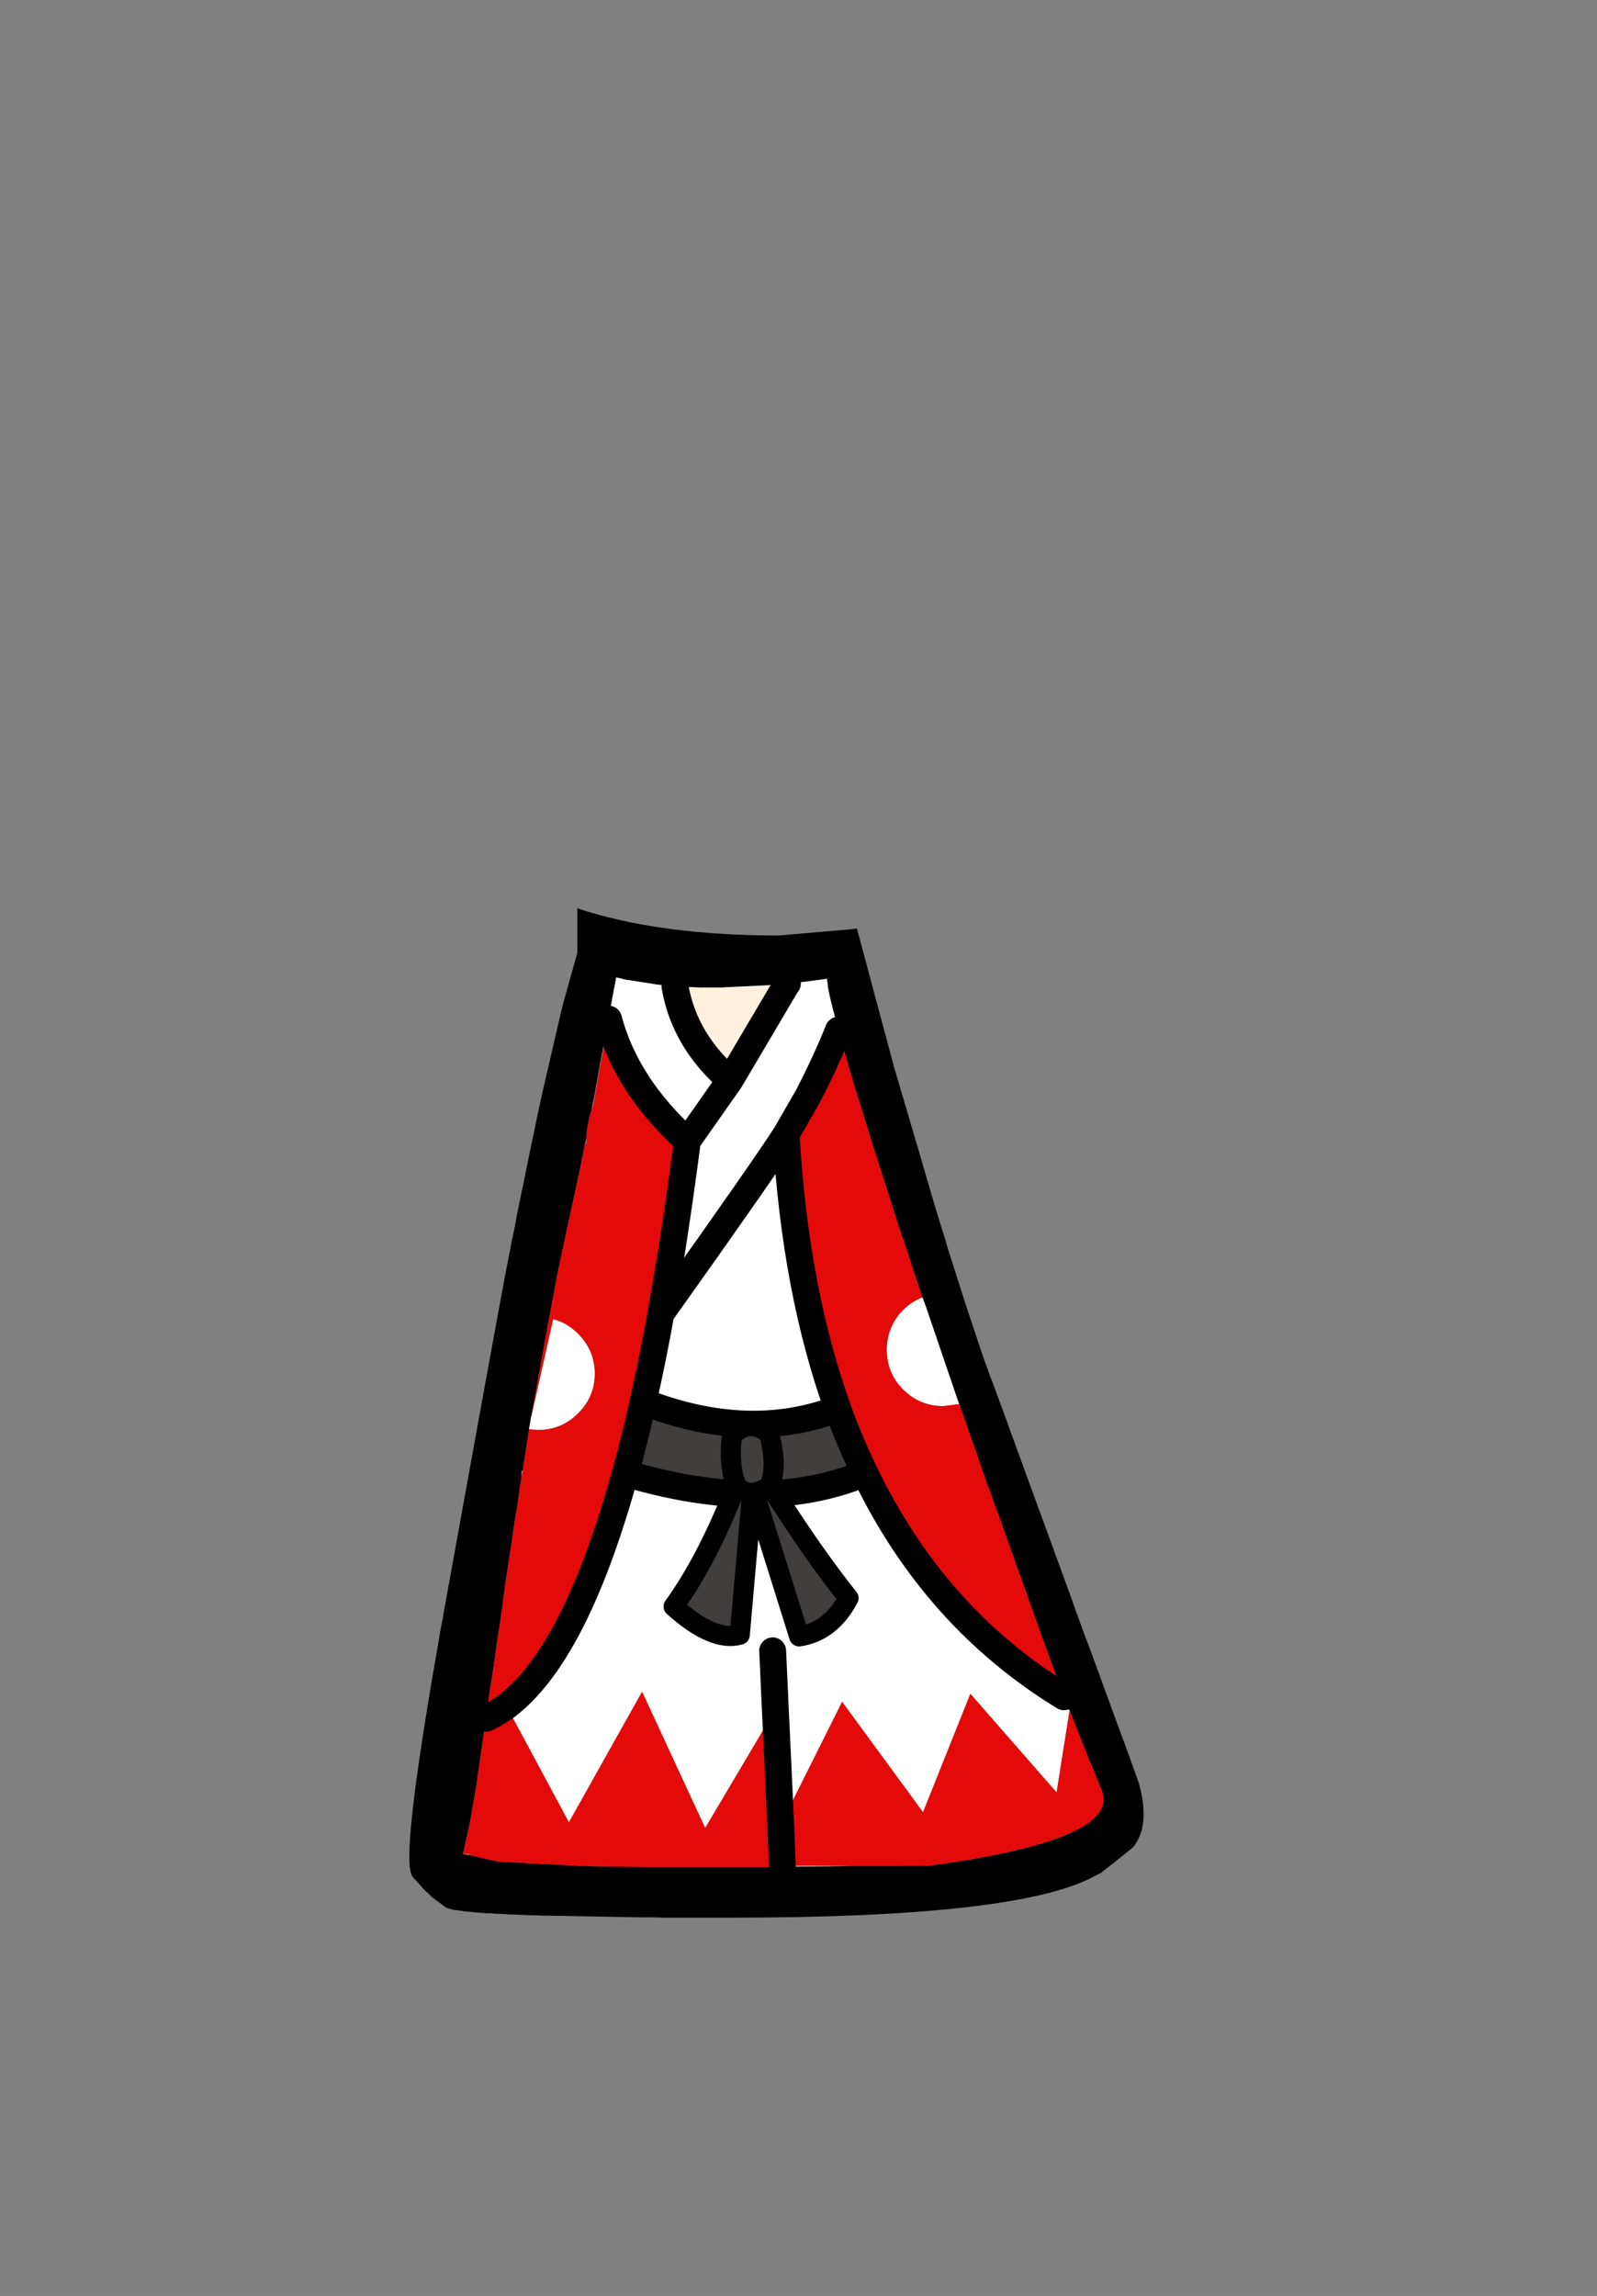 <?xml version="1.0" encoding="UTF-8" standalone="no"?>
<svg xmlns:xlink="http://www.w3.org/1999/xlink" height="342.0px" width="237.9px" xmlns="http://www.w3.org/2000/svg">
  <rect width="100%" height="100%" fill="#808080" stroke="none"/>
  <g transform="matrix(1, 0, 0, 1, 118.05, 273.9)">
    <use height="150.35" transform="matrix(1.0, 0.0, 0.0, 1.0, -57.05, -138.6)" width="109.35" xlink:href="#shape0"/>
  </g>
  <defs>
    <g id="shape0" transform="matrix(1, 0, 0, 1, 57.05, 138.6)">
      <path d="M6.85 -120.45 L6.7 -120.9 6.15 -123.1 Q5.55 -125.35 5.3 -126.75 L5.15 -128.0 5.15 -128.1 4.8 -128.05 1.0 -127.55 0.1 -127.45 -0.75 -127.4 -0.95 -127.35 -1.6 -127.3 -1.65 -127.3 -1.9 -127.3 -2.65 -127.2 -3.0 -127.2 -3.35 -127.15 -9.6 -126.85 -9.75 -126.85 -10.45 -126.8 -12.5 -126.8 -12.75 -126.8 -13.1 -126.8 -13.5 -126.8 -13.75 -126.8 -17.5 -126.95 -18.7 -127.05 -19.75 -127.2 -20.2 -127.25 -24.35 -127.9 -24.75 -127.95 -25.2 -128.05 -25.55 -128.15 -26.25 -128.3 -27.1 -123.8 -27.3 -122.55 -27.6 -121.1 -27.75 -120.2 -28.4 -116.8 -29.55 -110.4 -29.7 -109.8 -29.85 -108.95 -29.9 -108.7 Q-30.65 -106.15 -30.7 -104.4 L-30.85 -103.6 -30.9 -103.55 -31.5 -100.5 -31.5 -100.45 -33.6 -90.8 -35.05 -83.95 -36.45 -76.45 -38.8 -63.55 -38.8 -63.4 -38.85 -63.3 -38.9 -62.9 -39.0 -62.5 -39.0 -62.4 -39.05 -62.1 -39.2 -61.3 -39.25 -61.0 -39.25 -60.85 -39.85 -57.0 -40.2 -54.8 -40.35 -54.8 -40.35 -54.0 -40.4 -53.65 -40.65 -51.95 -40.8 -50.9 -40.85 -50.8 -40.85 -50.6 -40.85 -50.45 -41.4 -47.15 -41.5 -46.5 -41.6 -45.7 -42.8 -37.8 -42.8 -37.75 -43.65 -31.45 -43.7 -31.5 -43.7 -31.45 -43.85 -30.4 -44.35 -26.8 -45.25 -20.95 -45.55 -18.75 -45.55 -18.65 -45.6 -18.1 -45.65 -17.95 -47.15 -7.55 -47.2 -7.3 -48.05 -2.35 -49.1 2.3 -49.05 2.3 -48.25 2.4 -43.8 3.4 -31.15 4.05 -27.1 4.15 -21.25 4.2 -3.3 4.2 -1.5 4.2 -0.95 4.2 8.9 4.05 20.3 4.0 21.9 3.8 25.4 3.25 25.85 3.2 30.45 2.35 30.9 2.25 33.1 1.75 Q48.3 -1.8 46.05 -7.25 L44.3 -11.55 44.25 -11.6 44.15 -11.85 41.35 -18.95 40.55 -21.1 39.9 -22.75 39.65 -23.35 38.75 -25.7 38.7 -25.9 38.65 -25.95 37.8 -28.35 37.4 -29.4 30.6 -48.5 30.5 -48.75 30.35 -49.1 30.35 -49.15 30.05 -49.95 29.95 -50.25 29.75 -50.85 29.4 -51.8 28.9 -53.1 28.6 -54.05 28.4 -54.55 27.6 -56.9 27.45 -57.35 27.35 -57.65 27.25 -57.85 27.15 -58.15 26.8 -59.15 26.15 -61.0 26.05 -61.3 25.8 -62.05 25.75 -62.2 25.0 -64.3 24.85 -64.7 24.65 -65.25 19.85 -79.35 19.75 -79.6 19.65 -79.9 19.55 -80.1 19.45 -80.45 19.35 -80.65 18.25 -83.95 16.6 -89.0 16.55 -89.1 16.4 -89.5 15.05 -93.65 14.05 -96.8 14.0 -97.0 13.0 -100.05 12.7 -101.0 12.35 -102.2 12.3 -102.25 11.2 -105.75 10.25 -108.9 10.1 -109.3 10.05 -109.45 10.05 -109.5 9.95 -109.85 9.85 -110.1 9.7 -110.55 8.3 -115.25 7.5 -118.1 7.3 -118.7 7.25 -118.95 6.85 -120.45 M-37.3 -110.95 L-34.45 -123.25 -34.05 -124.8 -32.25 -131.25 -32.2 -131.35 -32.15 -131.6 -32.05 -131.9 -32.05 -138.6 Q-19.9 -134.55 -2.0 -134.55 L8.95 -135.5 9.6 -135.6 10.9 -130.75 12.45 -124.95 15.15 -114.9 16.55 -110.15 16.65 -109.8 19.25 -101.0 19.3 -100.8 19.35 -100.65 20.8 -95.65 20.95 -95.2 21.0 -95.05 21.05 -94.9 21.05 -94.8 21.2 -94.35 21.2 -94.3 22.25 -90.9 22.7 -89.5 22.85 -89.0 22.9 -88.75 22.95 -88.55 24.3 -84.3 24.4 -83.95 24.65 -83.2 25.75 -79.75 28.3 -72.1 28.6 -71.25 28.65 -71.1 29.1 -69.9 29.2 -69.55 29.65 -68.4 30.1 -67.2 32.1 -61.75 32.2 -61.45 32.25 -61.3 41.4 -36.25 41.65 -35.55 43.95 -29.25 45.7 -24.5 47.9 -18.45 49.95 -12.9 51.6 -8.3 Q52.6 -4.7 52.2 -2.15 51.95 -0.55 51.2 0.6 L51.0 0.95 50.95 1.0 50.8 1.15 50.7 1.3 48.35 3.2 46.25 4.85 46.0 5.05 44.15 6.0 Q32.15 11.75 -9.15 11.75 L-19.45 11.75 -21.25 11.7 -22.7 11.7 -36.4 11.45 -37.15 11.45 -38.2 11.4 -38.75 11.4 -42.55 11.25 -43.0 11.2 -44.45 11.15 -44.85 11.1 -45.45 11.1 -47.45 10.95 -47.75 10.9 -48.5 10.85 -50.65 10.55 -51.45 10.3 -51.6 10.25 -53.75 8.65 -54.55 7.85 -54.75 7.7 -56.6 5.65 -56.65 5.55 -56.85 5.1 -56.95 4.6 -56.95 4.45 -57.0 4.3 Q-57.55 -0.6 -54.05 -21.6 L-53.9 -22.5 -53.85 -22.85 -52.8 -28.9 -52.75 -29.2 -52.65 -29.8 -52.55 -30.4 -52.5 -30.7 -52.3 -31.8 -52.1 -32.8 -52.05 -32.95 -52.05 -33.15 -46.95 -61.3 -45.95 -66.8 -44.55 -74.45 -42.8 -83.95 -41.9 -88.55 -41.9 -88.65 -41.35 -91.2 -41.15 -92.3 -41.05 -92.95 -40.85 -93.85 -40.3 -96.6 -40.2 -97.0 -40.05 -97.75 -38.95 -103.15 -38.45 -105.5 -37.75 -108.9 -37.3 -110.95" fill="#000000" fill-rule="evenodd" stroke="none"/>
      <path d="M-0.75 -127.4 L0.1 -127.45 1.0 -127.55 4.8 -128.05 5.15 -128.1 5.15 -128.0 5.3 -126.75 Q5.55 -125.35 6.15 -123.1 L6.7 -120.9 6.85 -120.45 Q4.95 -115.7 2.25 -110.5 L-0.95 -104.95 Q-3.9 -100.3 -19.6 -78.2 -3.9 -100.3 -0.95 -104.95 0.4 -81.75 6.75 -64.05 -6.6 -59.0 -22.25 -65.1 -20.85 -71.25 -19.6 -78.2 L-17.95 -87.85 Q-16.75 -95.5 -15.65 -103.95 L-9.3 -113.0 -15.65 -103.95 Q-24.8 -112.25 -27.4 -122.1 L-27.3 -122.55 -27.1 -123.8 -26.25 -128.3 -25.55 -128.15 -25.2 -128.05 -24.75 -127.95 -24.35 -127.9 -20.2 -127.25 -18.7 -127.05 -17.5 -126.95 Q-16.1 -118.9 -9.3 -113.0 L-0.85 -127.3 -0.8 -127.35 -0.75 -127.4 M19.35 -80.65 L19.45 -80.45 19.55 -80.1 19.65 -79.9 19.75 -79.6 19.85 -79.35 24.65 -65.25 24.85 -64.75 22.45 -64.45 Q19.0 -64.45 16.5 -66.9 14.05 -69.35 14.05 -72.85 14.05 -76.3 16.5 -78.8 17.8 -80.05 19.35 -80.65 M-39.25 -61.0 L-39.2 -61.3 -39.05 -62.1 -39.0 -62.4 -39.0 -62.5 -38.9 -62.9 -35.65 -77.4 Q-33.6 -76.9 -31.95 -75.25 -29.45 -72.75 -29.45 -69.3 -29.45 -65.8 -31.95 -63.35 -34.4 -60.9 -37.9 -60.9 L-39.25 -61.0 M10.8 -54.45 Q21.15 -32.95 40.45 -21.15 L41.25 -18.95 39.35 -6.9 26.5 -21.6 19.45 -3.95 7.4 -20.4 -1.75 -2.1 -2.55 -19.25 -13.0 -1.6 -22.4 -21.9 -33.3 -2.45 -42.6 -19.75 Q-32.3 -27.55 -24.9 -54.45 -4.2 -48.25 10.8 -54.45 M-2.95 -28.0 L-2.55 -19.25 -2.95 -28.0" fill="#ffffff" fill-rule="evenodd" stroke="none"/>
      <path d="M6.85 -120.45 L7.25 -118.95 7.3 -118.7 7.5 -118.1 8.3 -115.25 9.7 -110.55 9.85 -110.1 9.95 -109.85 10.05 -109.5 10.05 -109.45 10.1 -109.3 10.25 -108.9 11.2 -105.75 12.3 -102.25 12.35 -102.2 12.7 -101.0 13.0 -100.05 14.0 -97.0 14.05 -96.8 15.05 -93.65 16.4 -89.5 16.55 -89.1 16.6 -89.0 18.25 -83.95 19.35 -80.65 Q17.8 -80.05 16.5 -78.8 14.05 -76.3 14.05 -72.85 14.05 -69.35 16.5 -66.9 19.0 -64.45 22.45 -64.45 L24.85 -64.75 25.0 -64.3 25.75 -62.2 25.8 -62.05 26.05 -61.3 26.15 -61.0 26.8 -59.15 27.15 -58.15 27.25 -57.85 27.35 -57.65 27.45 -57.35 27.6 -56.9 28.4 -54.55 28.6 -54.05 28.9 -53.1 29.4 -51.8 29.75 -50.85 29.95 -50.25 30.05 -49.95 30.35 -49.15 30.35 -49.1 30.5 -48.75 30.6 -48.5 37.4 -29.4 37.8 -28.35 38.65 -25.95 38.7 -25.9 38.75 -25.7 39.65 -23.35 39.85 -22.8 40.45 -21.15 Q21.15 -32.95 10.8 -54.45 8.55 -59.05 6.75 -64.05 0.4 -81.75 -0.95 -104.95 L2.25 -110.5 Q4.95 -115.7 6.85 -120.45 M41.35 -18.95 L44.15 -11.85 44.25 -11.6 44.3 -11.55 46.05 -7.25 Q48.3 -1.8 33.1 1.75 L33.0 1.75 30.9 2.25 30.45 2.35 25.85 3.2 25.4 3.25 21.9 3.8 20.3 4.0 8.9 4.05 -0.95 3.95 -0.95 4.2 -1.5 4.2 -3.3 4.2 -21.25 4.2 -27.1 4.15 -31.15 4.05 -43.8 3.4 -48.25 2.4 -48.15 2.25 -49.05 2.3 -49.1 2.3 -48.05 -2.35 -47.2 -7.3 -47.15 -7.55 -45.65 -17.95 -45.6 -18.1 -45.55 -18.65 -45.55 -18.75 -45.25 -20.95 -44.35 -26.8 -43.85 -30.4 -43.7 -31.45 -43.65 -31.45 -42.8 -37.75 -42.8 -37.8 -41.6 -45.7 -41.5 -46.5 -41.4 -47.15 -40.85 -50.45 -40.85 -50.6 -40.85 -50.8 -40.8 -50.9 -40.55 -52.65 -40.4 -53.65 -40.35 -54.0 -40.2 -54.8 -39.85 -57.0 -39.25 -60.85 -39.25 -61.0 -37.9 -60.9 Q-34.4 -60.9 -31.95 -63.35 -29.45 -65.8 -29.45 -69.3 -29.45 -72.75 -31.95 -75.25 -33.6 -76.9 -35.65 -77.4 L-38.9 -62.9 -38.85 -63.3 -38.8 -63.4 -38.8 -63.55 -36.45 -76.45 -35.05 -83.95 -33.6 -90.8 -31.5 -100.45 -31.5 -100.5 -30.9 -103.55 -30.7 -103.6 -30.7 -104.4 Q-30.65 -106.15 -29.9 -108.7 L-29.7 -109.25 -29.65 -109.55 -28.2 -117.6 -27.4 -122.1 Q-24.8 -112.25 -15.65 -103.95 -16.75 -95.5 -17.95 -87.85 L-19.6 -78.2 Q-20.85 -71.25 -22.25 -65.1 -23.5 -59.45 -24.9 -54.45 -32.3 -27.55 -42.6 -19.75 -44.05 -18.7 -45.55 -18.0 L-45.65 -17.95 -45.55 -18.0 Q-44.05 -18.7 -42.6 -19.75 L-33.3 -2.45 -22.4 -21.9 -13.0 -1.6 -2.55 -19.25 -1.75 -2.1 7.4 -20.4 19.45 -3.95 26.5 -21.6 39.35 -6.9 41.25 -18.95 41.35 -18.95 M-1.5 4.2 L-1.75 -2.1 -1.5 4.2" fill="#e40a0a" fill-rule="evenodd" stroke="none"/>
      <path d="M6.75 -64.05 Q8.55 -59.05 10.8 -54.45 -4.2 -48.25 -24.9 -54.45 -23.5 -59.45 -22.25 -65.1 -6.6 -59.0 6.75 -64.05" fill="#423e3e" fill-rule="evenodd" stroke="none"/>
      <path d="M-17.5 -126.95 L-13.75 -126.8 -13.5 -126.8 -13.1 -126.8 -12.75 -126.8 -12.5 -126.8 -10.45 -126.8 -9.75 -126.85 -9.6 -126.85 -3.35 -127.15 -3.0 -127.2 -2.65 -127.2 -2.3 -127.25 -1.9 -127.3 -1.65 -127.3 -1.6 -127.3 -0.95 -127.35 -0.85 -127.35 -0.85 -127.3 -9.3 -113.0 Q-16.1 -118.9 -17.5 -126.95" fill="#fff1dd" fill-rule="evenodd" stroke="none"/>
      <path d="M24.65 -65.25 L24.85 -64.7 25.0 -64.3 24.85 -64.75 24.65 -65.25 M25.75 -62.2 L25.8 -62.05 25.75 -62.2 M39.65 -23.35 L39.9 -22.75 40.55 -21.1 41.35 -18.95 41.25 -18.95 40.45 -21.15 39.85 -22.8 39.65 -23.35 M33.1 1.75 L30.9 2.25 33.0 1.75 33.1 1.75 M8.9 4.05 L-0.95 4.2 -0.95 3.95 8.9 4.05 M-48.25 2.4 L-49.05 2.3 -48.15 2.25 -48.25 2.4 M-40.8 -50.9 L-40.65 -51.95 -40.4 -53.65 -40.55 -52.65 -40.8 -50.9 M-40.35 -54.0 L-40.35 -54.8 -40.2 -54.8 -40.35 -54.0 M-30.9 -103.55 L-30.85 -103.6 -30.7 -104.4 -30.7 -103.6 -30.9 -103.55 M-29.9 -108.7 L-29.85 -108.95 -29.7 -109.8 -29.55 -110.4 -28.4 -116.8 -27.75 -120.2 -27.6 -121.1 -27.3 -122.55 -27.4 -122.1 -28.2 -117.6 -29.65 -109.55 -29.7 -109.25 -29.9 -108.7 M-20.2 -127.25 L-19.75 -127.2 -18.7 -127.05 -20.2 -127.25 M-2.65 -127.2 L-1.9 -127.3 -2.3 -127.25 -2.65 -127.2 M-0.95 -127.35 L-0.75 -127.4 -0.8 -127.35 -0.85 -127.35 -0.95 -127.35 M-37.3 -110.95 L-37.75 -108.9 -37.5 -110.0 -37.3 -110.95 M-47.75 10.9 L-47.45 10.95 -47.55 10.95 -47.75 10.9 M-22.7 11.7 L-21.25 11.7 -19.45 11.75 -20.1 11.75 -22.15 11.7 -22.7 11.7 M43.95 -29.25 L41.65 -35.55 41.95 -34.85 43.75 -29.9 43.95 -29.25 M21.2 -94.35 L21.05 -94.8 21.05 -94.9 21.2 -94.35" fill="#959595" fill-rule="evenodd" stroke="none"/>
      <path d="M-0.75 -127.4 L-0.8 -127.35 -0.85 -127.3 -9.3 -113.0 -15.65 -103.95 Q-16.75 -95.5 -17.95 -87.85 L-19.6 -78.2 Q-3.9 -100.3 -0.95 -104.95 L2.25 -110.5 Q4.95 -115.7 6.85 -120.45 M6.75 -64.05 Q8.55 -59.05 10.8 -54.45 21.15 -32.95 40.45 -21.15 M-27.4 -122.1 Q-24.8 -112.25 -15.65 -103.95 M-9.3 -113.0 Q-16.1 -118.9 -17.5 -126.95 M-24.9 -54.45 Q-23.5 -59.45 -22.25 -65.1 -20.85 -71.25 -19.6 -78.2 M-42.6 -19.75 Q-44.05 -18.7 -45.55 -18.0 L-45.65 -17.95 M-2.55 -19.25 L-2.95 -28.0 M-2.55 -19.25 L-1.75 -2.1 -1.5 4.2 M-24.9 -54.45 Q-32.3 -27.55 -42.6 -19.75 M-0.95 -104.95 Q0.4 -81.75 6.75 -64.05 -6.6 -59.0 -22.25 -65.1 M10.8 -54.45 Q-4.2 -48.25 -24.9 -54.45" fill="none" stroke="#000000" stroke-linecap="round" stroke-linejoin="miter" stroke-miterlimit="768" stroke-width="4.0"/>
      <path d="M1.0 -30.15 L-5.7 -51.55 -6.0 -51.5 -7.85 -30.4 Q-11.8 -29.3 -17.7 -34.6 -12.7 -41.5 -8.35 -52.65 -8.95 -54.1 -9.1 -55.8 -9.3 -57.8 -9.0 -60.1 -6.3 -62.75 -3.45 -60.3 -2.9 -58.1 -2.8 -56.35 -2.75 -54.35 -3.25 -53.0 -3.4 -52.75 -3.05 -52.9 L-3.35 -52.6 Q3.0 -42.55 8.35 -35.85 5.7 -30.85 1.0 -30.15 M-3.35 -52.6 Q-4.35 -51.85 -5.6 -51.55 L-5.7 -51.55 -5.6 -51.55 Q-4.35 -51.85 -3.35 -52.6 M-6.0 -51.5 Q-7.4 -51.55 -8.25 -52.5 L-8.3 -52.5 -8.35 -52.65 -8.3 -52.5 -8.25 -52.5 Q-7.4 -51.55 -6.0 -51.5" fill="#423e3e" fill-rule="evenodd" stroke="none"/>
      <path d="M1.0 -30.15 L-5.7 -51.55 -6.0 -51.5 -7.85 -30.4 Q-11.8 -29.3 -17.7 -34.6 -12.7 -41.5 -8.35 -52.65 -8.95 -54.1 -9.1 -55.8 -9.3 -57.8 -9.0 -60.1 -6.3 -62.75 -3.45 -60.3 -2.9 -58.1 -2.8 -56.35 -2.75 -54.35 -3.25 -53.0 -3.4 -52.75 -3.05 -52.9 L-3.35 -52.6 Q3.0 -42.55 8.35 -35.85 5.7 -30.85 1.0 -30.15 M-8.35 -52.65 L-8.3 -52.5 -8.25 -52.5 Q-7.4 -51.55 -6.0 -51.5 M-5.7 -51.55 L-5.6 -51.55 Q-4.35 -51.85 -3.35 -52.6" fill="none" stroke="#000000" stroke-linecap="round" stroke-linejoin="round" stroke-width="3.0"/>
    </g>
  </defs>
</svg>
